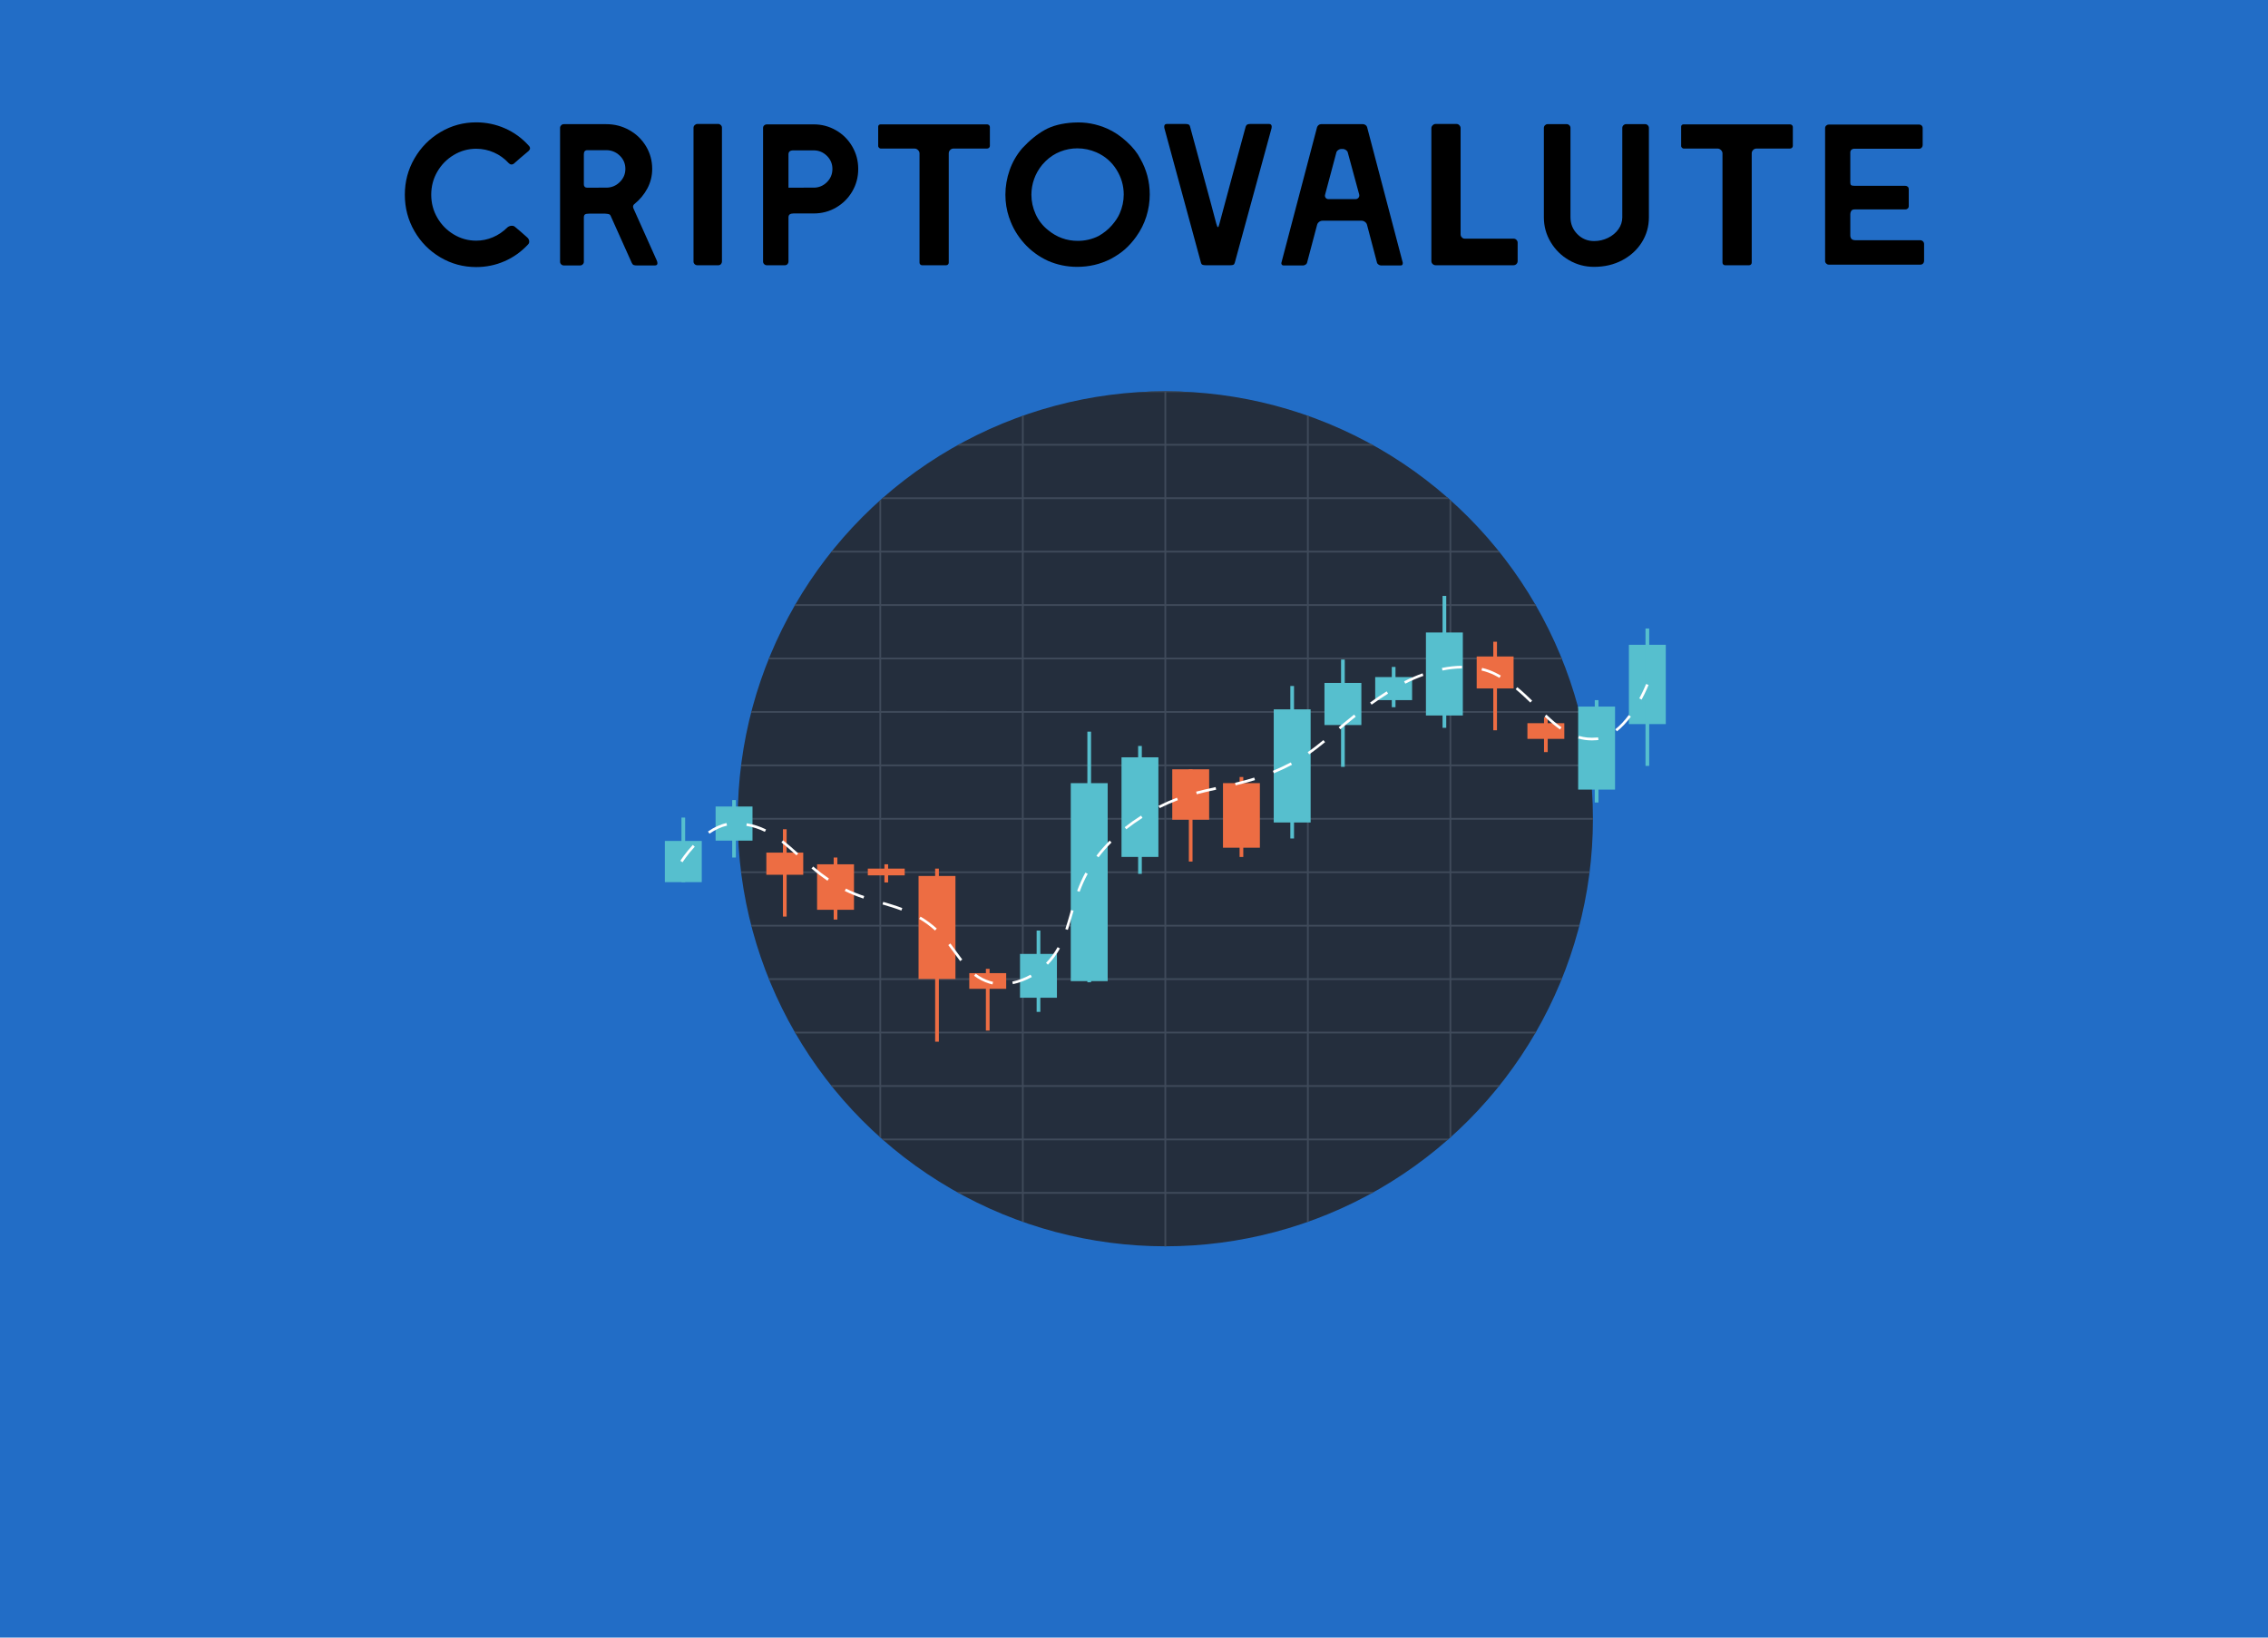 <?xml version="1.0" encoding="utf-8"?>
<!-- Generator: Adobe Illustrator 16.0.0, SVG Export Plug-In . SVG Version: 6.00 Build 0)  -->
<!DOCTYPE svg PUBLIC "-//W3C//DTD SVG 1.1//EN" "http://www.w3.org/Graphics/SVG/1.1/DTD/svg11.dtd">
<svg version="1.1" id="Livello_1" xmlns="http://www.w3.org/2000/svg" xmlns:xlink="http://www.w3.org/1999/xlink" x="0px" y="0px"
	 width="900px" height="650px" viewBox="0 0 900 650" enable-background="new 0 0 900 650" xml:space="preserve">
<rect x="0" y="0" fill="#226DC6" width="900" height="650"/>
<circle fill="#242E3D" cx="462.434" cy="325.001" r="169.683"/>
<path fill="#3F4A5A" d="M595.168,219.301c-0.188-0.235-0.38-0.471-0.567-0.704h-18.693v-19.745c-0.231-0.21-0.468-0.416-0.7-0.624
	v20.368H519.35V198.09h55.703c-0.266-0.233-0.528-0.471-0.794-0.703H519.35v-20.508h25.902c-0.422-0.234-0.838-0.473-1.261-0.704
	H519.35v-11.063c-0.236-0.084-0.472-0.166-0.707-0.249v11.313h-55.854v-20.506h10.47c-3.58-0.225-7.188-0.354-10.823-0.354
	c-3.639,0-7.245,0.128-10.825,0.354h10.472v20.506h-55.854v-11.313c-0.234,0.082-0.471,0.165-0.706,0.249v11.064h-24.646
	c-0.422,0.231-0.839,0.47-1.259,0.704h25.904v20.508h-54.911c-0.266,0.232-0.53,0.47-0.794,0.703h55.706v20.506h-55.854v-20.373
	c-0.233,0.209-0.473,0.415-0.703,0.625v19.748h-18.698c-0.188,0.233-0.379,0.469-0.566,0.704h19.265v20.508h-33.3
	c-0.138,0.234-0.28,0.467-0.417,0.704h33.714v20.505h-43.72c-0.097,0.233-0.192,0.469-0.287,0.704h44.008v20.507h-50.771
	c-0.06,0.233-0.121,0.469-0.18,0.705h50.95v20.505h-54.854c-0.028,0.233-0.053,0.47-0.081,0.705h54.934v20.506h-56.206
	c0,0.117-0.004,0.232-0.004,0.352c0,0.117,0.004,0.233,0.004,0.354h56.207v20.505h-54.935c0.028,0.233,0.05,0.471,0.081,0.705
	h54.853v20.506h-50.949c0.06,0.234,0.12,0.471,0.181,0.706h50.771v20.503h-44.009c0.095,0.236,0.19,0.471,0.287,0.705h43.72v20.508
	h-33.712c0.137,0.234,0.279,0.469,0.417,0.704h33.296v20.503h-19.263c0.188,0.236,0.378,0.47,0.566,0.705h18.695v19.747
	c0.231,0.211,0.471,0.417,0.704,0.626v-20.373h55.855v20.508h-55.704c0.267,0.233,0.528,0.472,0.794,0.705h54.91v20.503h-25.905
	c0.42,0.235,0.838,0.477,1.26,0.705h24.646v11.063c0.232,0.086,0.471,0.166,0.706,0.252v-11.315h55.854v20.854
	c0.118,0,0.234,0.004,0.353,0.004c0.119,0,0.234-0.004,0.354-0.004v-20.854h55.854v11.313c0.234-0.084,0.472-0.164,0.707-0.25
	v-11.063h24.643c0.423-0.229,0.84-0.47,1.26-0.705h-25.901v-20.503h54.906c0.266-0.231,0.529-0.47,0.794-0.703h-55.7v-20.508h55.856
	v20.367c0.233-0.207,0.47-0.413,0.701-0.622v-19.745h18.693c0.188-0.234,0.38-0.469,0.566-0.705h-19.261v-20.505h33.294
	c0.139-0.233,0.28-0.468,0.417-0.702h-33.711v-20.508h43.718c0.097-0.234,0.193-0.471,0.288-0.705h-44.006v-20.505h50.769
	c0.061-0.233,0.12-0.47,0.182-0.704h-50.949v-20.508h54.852c0.028-0.234,0.054-0.469,0.082-0.705h-54.934v-20.503h56.204
	c0-0.119,0.005-0.235,0.005-0.354c0-0.117-0.004-0.232-0.005-0.352h-56.204v-20.506h54.934c-0.028-0.234-0.053-0.472-0.082-0.704
	h-54.852v-20.505h50.951c-0.062-0.235-0.122-0.471-0.183-0.704h-50.769v-20.507h44.006c-0.096-0.236-0.19-0.472-0.288-0.705h-43.718
	v-20.505h33.712c-0.136-0.236-0.279-0.469-0.417-0.704h-33.295v-20.507h19.259V219.301L595.168,219.301z M518.642,218.596h-55.855
	v-20.506h55.855V218.596L518.642,218.596z M462.078,240.512v20.505h-55.854v-20.505H462.078z M406.225,239.808v-20.508h55.854
	v20.508H406.225z M462.078,261.721v20.507h-55.854v-20.507H462.078z M462.078,282.933v20.505h-55.854v-20.505H462.078z
	 M462.078,304.143v20.507h-55.854v-20.507H462.078L462.078,304.143z M462.078,325.354v20.505h-55.854v-20.505H462.078z
	 M462.078,346.564v20.506h-55.854v-20.506H462.078z M462.078,367.774v20.505h-55.854v-20.505H462.078z M462.078,388.984v20.508
	h-55.854v-20.508H462.078z M462.078,410.195v20.504h-55.854v-20.504H462.078z M462.785,410.195h55.855v20.504h-55.855V410.195
	L462.785,410.195z M462.785,409.492v-20.508h55.855v20.508H462.785z M462.785,388.279v-20.505h55.855v20.505H462.785z
	 M462.785,367.07v-20.506h55.855v20.506H462.785L462.785,367.07z M462.785,345.859v-20.505h55.855v20.505H462.785z M462.785,324.65
	v-20.507h55.855v20.507H462.785z M462.785,303.438v-20.505h55.855v20.505H462.785z M462.785,282.229v-20.507h55.855v20.507H462.785
	L462.785,282.229z M462.785,261.017v-20.505h55.855v20.505H462.785z M462.785,239.808v-20.508h55.855v20.508H462.785z
	 M518.642,176.879v20.508h-55.855v-20.508H518.642z M406.225,176.879h55.854v20.508h-55.854V176.879z M406.225,198.091h55.854
	v20.506h-55.854V198.091z M349.66,219.301h55.855v20.508H349.66V219.301L349.66,219.301z M349.66,240.512h55.855v20.505H349.66
	V240.512L349.66,240.512z M349.66,261.721h55.855v20.507H349.66V261.721L349.66,261.721z M349.66,282.933h55.855v20.505H349.66
	V282.933L349.66,282.933z M349.66,304.143h55.855v20.507H349.66V304.143L349.66,304.143z M349.66,325.354h55.855v20.505H349.66
	V325.354L349.66,325.354z M349.66,346.564h55.855v20.506H349.66V346.564L349.66,346.564z M349.66,367.774h55.855v20.505H349.66
	V367.774L349.66,367.774z M349.66,388.984h55.855v20.508H349.66V388.984L349.66,388.984z M349.66,430.699v-20.504h55.855v20.504
	H349.66z M406.225,431.406h55.854v20.506h-55.854V431.406z M406.225,473.122v-20.506h55.854v20.506H406.225L406.225,473.122z
	 M518.642,473.122h-55.855v-20.506h55.855V473.122L518.642,473.122z M518.642,451.912h-55.855v-20.506h55.855V451.912
	L518.642,451.912z M575.204,430.699h-55.856v-20.504h55.856V430.699L575.204,430.699z M575.204,409.492h-55.856v-20.508h55.856
	V409.492L575.204,409.492z M575.204,388.279h-55.856v-20.505h55.856V388.279L575.204,388.279z M575.204,367.07h-55.856v-20.506
	h55.856V367.07L575.204,367.07z M575.204,345.859h-55.856v-20.505h55.856V345.859L575.204,345.859z M575.204,324.65h-55.856v-20.507
	h55.856V324.65L575.204,324.65z M575.204,303.438h-55.856v-20.505h55.856V303.438L575.204,303.438z M575.204,282.229h-55.856
	v-20.507h55.856V282.229L575.204,282.229z M575.204,261.017h-55.856v-20.505h55.856V261.017L575.204,261.017z M575.204,239.808
	h-55.856v-20.508h55.856V239.808L575.204,239.808z"/>
<g>
	<rect x="263.833" y="333.787" fill="#56BFCE" width="14.646" height="16.348"/>
	<rect x="270.42" y="324.512" fill="#56BFCE" width="1.464" height="25.625"/>
	<rect x="283.969" y="320.123" fill="#56BFCE" width="14.64" height="13.542"/>
	<rect x="290.557" y="317.561" fill="#56BFCE" width="1.463" height="22.813"/>
</g>
<g>
	<rect x="304.104" y="338.424" fill="#ED6D43" width="14.644" height="8.789"/>
	<rect x="310.691" y="329.149" fill="#ED6D43" width="1.467" height="34.657"/>
	<rect x="324.238" y="343.06" fill="#ED6D43" width="14.646" height="18.058"/>
	<rect x="330.824" y="340.373" fill="#ED6D43" width="1.467" height="24.621"/>
	<rect x="344.37" y="344.77" fill="#ED6D43" width="14.645" height="2.682"/>
	<rect x="350.956" y="343.06" fill="#ED6D43" width="1.472" height="7.204"/>
	<rect x="364.504" y="347.697" fill="#ED6D43" width="14.643" height="40.879"/>
	<rect x="371.09" y="344.77" fill="#ED6D43" width="1.469" height="68.701"/>
	<rect x="384.636" y="386.262" fill="#ED6D43" width="14.646" height="6.221"/>
	<rect x="391.223" y="384.545" fill="#ED6D43" width="1.471" height="24.525"/>
</g>
<g>
	<rect x="404.77" y="378.634" fill="#56BFCE" width="14.644" height="17.391"/>
	<rect x="411.363" y="369.359" fill="#56BFCE" width="1.465" height="32.281"/>
	<rect x="424.909" y="310.851" fill="#56BFCE" width="14.645" height="78.58"/>
	<rect x="431.496" y="290.406" fill="#56BFCE" width="1.466" height="99.482"/>
	<rect x="445.044" y="300.597" fill="#56BFCE" width="14.641" height="39.539"/>
	<rect x="451.637" y="296.084" fill="#56BFCE" width="1.463" height="50.766"/>
</g>
<g>
	<rect x="465.184" y="305.35" fill="#ED6D43" width="14.641" height="20.01"/>
	<rect x="471.763" y="305.35" fill="#ED6D43" width="1.462" height="36.614"/>
	<rect x="485.309" y="310.842" fill="#ED6D43" width="14.645" height="25.632"/>
	<rect x="491.902" y="308.411" fill="#ED6D43" width="1.467" height="31.738"/>
</g>
<g>
	<rect x="505.448" y="281.56" fill="#56BFCE" width="14.645" height="44.904"/>
	<rect x="512.035" y="272.286" fill="#56BFCE" width="1.466" height="60.525"/>
	<rect x="525.581" y="271.066" fill="#56BFCE" width="14.646" height="16.72"/>
	<rect x="532.166" y="261.792" fill="#56BFCE" width="1.472" height="42.587"/>
	<rect x="545.714" y="268.744" fill="#56BFCE" width="14.643" height="9.151"/>
	<rect x="552.301" y="264.72" fill="#56BFCE" width="1.47" height="15.987"/>
	<rect x="565.847" y="251.049" fill="#56BFCE" width="14.645" height="32.949"/>
	<rect x="572.44" y="236.533" fill="#56BFCE" width="1.471" height="52.35"/>
</g>
<g>
	<rect x="585.987" y="260.571" fill="#ED6D43" width="14.642" height="12.692"/>
	<rect x="592.573" y="254.716" fill="#ED6D43" width="1.465" height="35.146"/>
	<rect x="606.119" y="287.051" fill="#ED6D43" width="14.643" height="6.223"/>
	<rect x="612.704" y="284.729" fill="#ED6D43" width="1.467" height="13.791"/>
</g>
<g>
	<rect x="626.253" y="280.457" fill="#56BFCE" width="14.64" height="32.948"/>
	<rect x="632.847" y="277.893" fill="#56BFCE" width="1.463" height="40.638"/>
	<rect x="646.385" y="255.936" fill="#56BFCE" width="14.646" height="31.479"/>
	<rect x="652.979" y="249.466" fill="#56BFCE" width="1.464" height="54.541"/>
</g>
<path fill="#FFFFFF" d="M393.848,390.744c-0.44-0.098-0.876-0.215-1.312-0.349c-2.222-0.703-4.181-1.712-5.996-3.093l0.643-0.842
	c1.709,1.311,3.563,2.268,5.669,2.93c0.406,0.126,0.818,0.23,1.226,0.326L393.848,390.744z M401.935,390.648l-0.221-1.03
	c2.407-0.513,4.909-1.458,7.239-2.743l0.512,0.933C407.045,389.128,404.444,390.113,401.935,390.648z M415.842,382.906l-0.757-0.731
	c1.806-1.858,3.311-3.894,4.604-6.23l0.921,0.514C419.275,378.877,417.715,380.984,415.842,382.906z M381.012,381.485
	c-0.692-0.905-1.375-1.843-2.064-2.8c-0.845-1.164-1.712-2.361-2.645-3.562l0.832-0.647c0.939,1.214,1.813,2.416,2.668,3.59
	c0.684,0.951,1.36,1.881,2.047,2.781L381.012,381.485z M371.035,369.349c-1.959-1.776-4.01-3.284-6.28-4.615l0.54-0.913
	c2.327,1.371,4.438,2.924,6.445,4.742L371.035,369.349z M423.742,369.094l-0.999-0.333c0.671-2.012,1.252-4.044,1.869-6.193
	l0.393-1.375l1.021,0.291l-0.396,1.373C425.008,365.021,424.426,367.064,423.742,369.094z M357.687,361.42
	c-2.496-0.938-5.071-1.713-7.488-2.426l0.29-1.012c2.442,0.717,5.038,1.494,7.568,2.444L357.687,361.42z M342.606,356.664
	c-2.803-0.948-5.149-1.908-7.388-3.016l0.472-0.949c2.193,1.09,4.501,2.032,7.257,2.971L342.606,356.664z M428.422,353.984
	l-0.99-0.365c0.986-2.664,2.059-5.045,3.282-7.277l0.921,0.511C430.441,349.037,429.385,351.373,428.422,353.984z M328.346,349.584
	c-2.063-1.402-4.133-2.982-6.33-4.83l0.676-0.809c2.174,1.82,4.217,3.379,6.249,4.768L328.346,349.584z M270.866,342.246
	l-0.895-0.56c0.074-0.126,1.903-3.038,4.955-6.329l0.771,0.719C272.725,339.291,270.888,342.212,270.866,342.246z M435.928,340.299
	l-0.84-0.641c1.584-2.073,3.352-4.096,5.257-6.005l0.747,0.745C439.217,336.277,437.479,338.259,435.928,340.299z M316.059,339.51
	c-2.01-1.813-3.98-3.563-5.979-5.13l0.651-0.827c2.024,1.585,4.008,3.353,6.033,5.178L316.059,339.51z M281.543,330.907
	l-0.604-0.863c2.479-1.718,4.947-2.852,7.352-3.357l0.22,1.028C286.246,328.201,283.9,329.273,281.543,330.907z M303.526,330.17
	c-2.374-1.164-4.779-1.938-7.352-2.364l0.167-1.039c2.68,0.441,5.181,1.246,7.646,2.461L303.526,330.17z M446.956,329.166
	l-0.654-0.828c2.04-1.614,4.229-3.169,6.501-4.604l0.565,0.894C451.128,326.045,448.966,327.572,446.956,329.166z M460.221,320.758
	l-0.475-0.939c2.42-1.213,4.874-2.291,7.3-3.205l0.376,0.992C465.024,318.506,462.6,319.565,460.221,320.758z M474.916,315.249
	l-0.26-1.023c2.502-0.652,4.898-1.2,7.729-1.813l0.223,1.028C479.79,314.054,477.405,314.603,474.916,315.249z M490.34,311.725
	l-0.242-1.025c2.869-0.681,5.281-1.334,7.604-2.059l0.32,1.004C495.669,310.382,493.231,311.04,490.34,311.725z M505.494,306.94
	l-0.4-0.978c2.35-0.979,4.745-2.1,7.122-3.335l0.485,0.936C510.303,304.816,507.878,305.951,505.494,306.94z M519.523,299.424
	l-0.603-0.864c1.853-1.299,3.776-2.778,6.236-4.799l0.672,0.813C523.345,296.61,521.399,298.109,519.523,299.424z M631.752,293.881
	c-1.899,0-3.697-0.249-5.494-0.764l0.292-1.019c2.248,0.646,4.493,0.859,6.977,0.647c0.216-0.019,0.423-0.044,0.63-0.07l0.157,1.04
	c-0.231,0.038-0.463,0.062-0.696,0.082C632.984,293.855,632.363,293.881,631.752,293.881z M641.652,290.301l-0.655-0.826
	c1.807-1.433,3.603-3.335,5.332-5.65l0.847,0.635C645.389,286.844,643.53,288.81,641.652,290.301z M619.049,289.547
	c-1.86-1.297-3.75-2.877-6.124-5.131l0.729-0.77c2.337,2.217,4.186,3.768,5.998,5.035L619.049,289.547z M531.899,289.479
	l-0.684-0.808c1.873-1.572,3.91-3.271,6.131-5.034l0.656,0.825C535.793,286.216,533.762,287.909,531.899,289.479z M544.297,279.702
	l-0.62-0.853c2.163-1.549,4.376-3.046,6.59-4.438l0.565,0.891C548.637,276.687,546.438,278.171,544.297,279.702z M607.268,278.862
	c-1.653-1.61-3.639-3.496-5.819-5.3l0.67-0.817c2.214,1.828,4.219,3.735,5.884,5.357L607.268,278.862z M651.443,277.691
	l-0.927-0.501c1.727-3.213,2.688-5.684,2.7-5.706l0.982,0.379C654.164,271.965,653.21,274.416,651.443,277.691z M557.651,271.371
	l-0.481-0.942c2.425-1.226,4.888-2.289,7.326-3.17l0.356,0.998C562.451,269.114,560.027,270.163,557.651,271.371z M595.043,269.058
	c-0.643-0.37-1.3-0.728-1.976-1.061c-1.592-0.795-3.337-1.423-5.184-1.871l0.242-1.025c1.929,0.463,3.75,1.121,5.41,1.95
	c0.692,0.344,1.372,0.713,2.032,1.095L595.043,269.058z M572.394,266.147l-0.207-1.035c2.72-0.538,5.397-0.831,7.962-0.861
	l0.007,1.056C577.659,265.335,575.049,265.618,572.394,266.147z"/>
<g>
	<path d="M174.768,102.163c-4.347-2.56-7.787-6.04-10.32-10.439c-2.533-4.4-3.8-9.212-3.8-14.44c0-5.172,1.267-9.96,3.8-14.36
		c2.533-4.399,5.974-7.893,10.32-10.479c4.346-2.586,9.08-3.88,14.2-3.88c4,0,7.813,0.8,11.44,2.399
		c3.626,1.601,6.771,3.895,9.439,6.88c0.32,0.32,0.48,0.668,0.48,1.04c0,0.32-0.188,0.667-0.561,1.04
		c-1.12,0.907-2.24,1.854-3.359,2.841c-1.12,0.986-1.895,1.667-2.32,2.04c-0.32,0.319-0.694,0.479-1.12,0.479
		c-0.374,0-0.72-0.16-1.04-0.479c-1.708-1.866-3.68-3.292-5.92-4.28c-2.24-0.986-4.587-1.48-7.04-1.48c-3.2,0-6.174,0.828-8.92,2.48
		c-2.748,1.652-4.92,3.867-6.521,6.64c-1.6,2.774-2.399,5.814-2.399,9.12c0,3.308,0.8,6.348,2.399,9.12
		c1.601,2.773,3.772,4.987,6.521,6.64c2.746,1.654,5.72,2.48,8.92,2.48c2.292,0,4.506-0.453,6.64-1.36
		c2.133-0.906,4.053-2.212,5.761-3.92c0.532-0.426,1.119-0.64,1.76-0.64c0.532,0,0.96,0.16,1.28,0.479
		c0.532,0.429,1.279,1.055,2.239,1.88c0.96,0.827,1.786,1.561,2.48,2.2c0.586,0.48,0.88,1.067,0.88,1.76
		c0,0.428-0.16,0.801-0.48,1.12c-2.667,2.88-5.773,5.095-9.319,6.641c-3.547,1.547-7.293,2.319-11.24,2.319
		C183.848,106.003,179.114,104.723,174.768,102.163z"/>
	<path d="M222.688,104.923c-0.294-0.292-0.439-0.626-0.439-1V50.723c0-0.373,0.146-0.706,0.439-1c0.292-0.292,0.652-0.44,1.08-0.44
		h16.8c3.307,0,6.36,0.788,9.16,2.36c2.8,1.573,5.013,3.72,6.641,6.439c1.626,2.721,2.439,5.708,2.439,8.96
		c0,2.774-0.64,5.36-1.92,7.761c-1.28,2.399-3.014,4.479-5.2,6.239c-0.319,0.269-0.479,0.614-0.479,1.04
		c0,0.16,0.025,0.294,0.08,0.4c0.053,0.106,0.08,0.188,0.08,0.24l9.279,20.72c0.16,0.374,0.24,0.72,0.24,1.04
		c0,0.587-0.347,0.88-1.04,0.88h-7.04c-0.587,0-1.027-0.054-1.32-0.16c-0.294-0.105-0.547-0.373-0.76-0.8l-8.399-18.72
		c-0.107-0.32-0.308-0.532-0.601-0.641c-0.294-0.105-0.813-0.186-1.56-0.239h-6.4c-0.8,0-1.347,0.106-1.64,0.319
		c-0.294,0.214-0.44,0.614-0.44,1.2v17.6c0,0.374-0.146,0.708-0.439,1c-0.294,0.293-0.654,0.44-1.08,0.44h-6.4
		C223.34,105.363,222.98,105.217,222.688,104.923z M240.567,74.483c2.08,0,3.866-0.733,5.36-2.2c1.493-1.466,2.24-3.212,2.24-5.24
		c0-2.08-0.748-3.84-2.24-5.279c-1.494-1.44-3.28-2.16-5.36-2.16h-7.439c-0.96,0-1.44,0.534-1.44,1.6v12
		c0,0.374,0.106,0.68,0.32,0.92c0.212,0.24,0.506,0.36,0.88,0.36H240.567z"/>
	<path d="M275.646,104.844c-0.294-0.293-0.439-0.627-0.439-1v-53.12c0-0.427,0.16-0.786,0.479-1.08c0.32-0.292,0.667-0.44,1.04-0.44
		h8.32c0.373,0,0.706,0.147,1,0.44c0.292,0.294,0.439,0.653,0.439,1.08v53.12c0,0.373-0.134,0.707-0.399,1
		c-0.269,0.293-0.614,0.439-1.04,0.439h-8.32C276.299,105.283,275.939,105.137,275.646,104.844z"/>
	<path d="M303.245,104.844c-0.293-0.293-0.439-0.627-0.439-1v-53.04c0-0.427,0.146-0.772,0.439-1.04c0.293-0.267,0.626-0.4,1-0.4
		h18.641c3.2,0,6.16,0.788,8.88,2.36c2.72,1.573,4.867,3.72,6.439,6.439s2.36,5.68,2.36,8.88c0,3.254-0.788,6.229-2.36,8.92
		c-1.573,2.693-3.708,4.827-6.399,6.4c-2.693,1.574-5.667,2.36-8.92,2.36h-8c-0.641,0-1.134,0.12-1.48,0.359
		c-0.348,0.24-0.52,0.654-0.52,1.24v17.521c0,0.373-0.134,0.707-0.4,1c-0.268,0.293-0.614,0.439-1.04,0.439h-7.2
		C303.871,105.283,303.538,105.137,303.245,104.844z M322.886,74.483c2.025,0,3.771-0.72,5.239-2.16c1.467-1.44,2.2-3.2,2.2-5.28
		c0-2.025-0.732-3.76-2.2-5.2c-1.468-1.439-3.214-2.159-5.239-2.159h-8.08c-1.28,0-1.92,0.533-1.92,1.6v13.2H322.886z"/>
	<path d="M365.166,104.963c-0.188-0.213-0.279-0.452-0.279-0.72v-43.36c0-0.479-0.2-0.92-0.601-1.319
		c-0.399-0.4-0.867-0.601-1.399-0.601h-13.44c-0.213,0-0.427-0.105-0.64-0.319c-0.214-0.212-0.32-0.427-0.32-0.641v-7.76
		c0-0.266,0.093-0.479,0.28-0.64c0.186-0.16,0.412-0.24,0.68-0.24h42.24c0.32,0,0.586,0.107,0.8,0.32
		c0.212,0.214,0.32,0.454,0.32,0.72v7.52c0,0.269-0.108,0.508-0.32,0.721c-0.214,0.214-0.479,0.319-0.8,0.319h-13.28
		c-0.534,0-0.986,0.188-1.359,0.561c-0.374,0.374-0.561,0.827-0.561,1.359v43.36c0,0.269-0.094,0.507-0.28,0.72
		c-0.188,0.213-0.439,0.32-0.76,0.32h-9.52C365.606,105.283,365.353,105.177,365.166,104.963z"/>
	<path d="M406.365,96.523c-2.64-2.96-4.574-6.253-5.8-9.88l-0.16-0.4c-0.96-2.88-1.439-5.866-1.439-8.96
		c0-3.306,0.56-6.56,1.68-9.76s2.8-6.106,5.04-8.72c2.933-3.146,5.906-5.561,8.92-7.24c3.012-1.681,6.813-2.652,11.4-2.92h0.239
		c4.48-0.267,8.854,0.534,13.12,2.399c2.667,1.174,5.24,2.895,7.721,5.16c2.479,2.269,4.278,4.521,5.399,6.76
		c2.506,4.374,3.76,9.12,3.76,14.24c0,2.988-0.454,5.908-1.359,8.76c-0.907,2.854-2.239,5.508-4,7.96
		c-1.333,1.867-2.788,3.508-4.36,4.921c-1.574,1.413-3.508,2.733-5.8,3.96c-4.107,2.079-8.534,3.119-13.28,3.119
		c-4.054,0-7.92-0.8-11.6-2.399C412.165,101.817,409.006,99.483,406.365,96.523z M441.205,89.443c1.44-1.653,2.48-3.228,3.12-4.72
		c1.066-2.453,1.601-4.96,1.601-7.521c0-3.52-0.96-6.813-2.88-9.88c-1.921-3.066-4.561-5.346-7.921-6.84
		c-2.453-1.066-4.987-1.601-7.6-1.601c-2.348,0-4.6,0.428-6.76,1.28c-2.16,0.854-4.094,2.107-5.8,3.76l-1.36,1.44
		c-1.44,1.76-2.52,3.654-3.24,5.68c-0.72,2.028-1.08,4.108-1.08,6.24c0,2.667,0.561,5.24,1.681,7.72
		c1.12,2.48,2.746,4.574,4.88,6.28c3.466,2.88,7.413,4.32,11.84,4.32c2.933,0,5.68-0.641,8.24-1.92
		C438.006,92.511,439.766,91.097,441.205,89.443z"/>
	<path d="M504.646,50.323c0,0.268-0.027,0.48-0.08,0.64l-14.56,53.28c-0.107,0.428-0.294,0.708-0.562,0.84
		c-0.268,0.134-0.668,0.2-1.199,0.2h-9.841c-0.534,0-0.947-0.066-1.239-0.2c-0.295-0.132-0.493-0.412-0.601-0.84l-14.479-53.28
		c-0.056-0.159-0.08-0.399-0.08-0.72c0-0.692,0.346-1.04,1.039-1.04h7.28c0.586,0,1.025,0.067,1.319,0.2
		c0.292,0.134,0.493,0.414,0.601,0.84c1.013,3.788,2.691,9.974,5.039,18.561s4.134,15.228,5.36,19.92
		c0.267,0.96,0.479,1.439,0.64,1.439c0.213,0,0.428-0.479,0.642-1.439c1.227-4.692,3.012-11.333,5.358-19.92
		c2.348-8.587,4.026-14.772,5.041-18.561c0.159-0.426,0.387-0.706,0.681-0.84c0.292-0.133,0.706-0.2,1.239-0.2h7.359
		C504.298,49.203,504.646,49.577,504.646,50.323z"/>
	<path d="M508.646,105.043c-0.16-0.212-0.214-0.452-0.16-0.72l14.16-53.84c0.106-0.32,0.306-0.601,0.601-0.84
		c0.292-0.24,0.625-0.36,1-0.36h16.64c0.319,0,0.641,0.107,0.961,0.32c0.319,0.214,0.532,0.479,0.64,0.8l14.16,53.84v0.24
		c0,0.587-0.268,0.88-0.8,0.88h-7.84c-0.32,0-0.654-0.12-1-0.36c-0.349-0.239-0.548-0.52-0.602-0.84l-3.92-14.88
		c-0.106-0.479-0.374-0.88-0.8-1.2c-0.428-0.319-0.881-0.479-1.36-0.479h-15.521c-0.479,0-0.935,0.16-1.359,0.479
		c-0.428,0.32-0.692,0.721-0.8,1.2l-3.92,14.8c-0.054,0.374-0.254,0.681-0.601,0.92c-0.349,0.24-0.681,0.36-1,0.36h-7.841
		C509.018,105.363,508.805,105.257,508.646,105.043z M537.846,79.043c0.532,0,0.945-0.186,1.24-0.56
		c0.292-0.373,0.386-0.8,0.278-1.28l-4.479-16.479c-0.053-0.427-0.293-0.801-0.719-1.12c-0.429-0.32-0.882-0.48-1.361-0.48h-0.479
		c-0.479,0-0.934,0.16-1.359,0.48c-0.428,0.319-0.667,0.693-0.72,1.12l-4.399,16.479l-0.08,0.4c0,0.428,0.133,0.773,0.399,1.04
		c0.267,0.268,0.64,0.399,1.119,0.399H537.846z"/>
	<path d="M568.525,104.803c-0.348-0.32-0.52-0.721-0.52-1.2V50.883c0-0.426,0.172-0.813,0.52-1.159
		c0.346-0.347,0.732-0.521,1.16-0.521h8.24c0.479,0,0.88,0.174,1.198,0.521c0.32,0.348,0.48,0.733,0.48,1.159v42.16
		c0,0.429,0.16,0.814,0.479,1.16c0.319,0.348,0.691,0.521,1.119,0.521h19.36c0.479,0,0.88,0.159,1.2,0.479
		c0.319,0.32,0.479,0.694,0.479,1.12v7.28c0,0.479-0.16,0.88-0.479,1.2c-0.32,0.319-0.722,0.479-1.2,0.479h-30.88
		C569.258,105.283,568.87,105.123,568.525,104.803z"/>
	<path d="M622.645,103.283c-3.039-1.76-5.467-4.146-7.279-7.16c-1.813-3.012-2.721-6.306-2.721-9.88V50.803
		c0-0.427,0.146-0.786,0.44-1.08c0.292-0.292,0.626-0.44,1-0.44h7.681c0.372,0,0.705,0.147,1,0.44
		c0.292,0.294,0.439,0.653,0.439,1.08v35.439c0,2.614,0.905,4.84,2.721,6.68c1.813,1.841,4.024,2.761,6.639,2.761
		c1.973,0,3.827-0.427,5.562-1.28c1.731-0.854,3.105-2,4.119-3.44c1.014-1.439,1.521-3.013,1.521-4.72V50.803
		c0-0.427,0.146-0.786,0.438-1.08c0.294-0.292,0.628-0.44,1-0.44h7.681c0.373,0,0.707,0.147,1,0.44
		c0.293,0.294,0.439,0.653,0.439,1.08v35.439c0,3.627-0.934,6.935-2.8,9.92c-1.867,2.988-4.454,5.36-7.76,7.12
		c-3.309,1.76-7.041,2.64-11.201,2.64C628.99,105.923,625.686,105.043,622.645,103.283z"/>
	<path d="M683.806,104.963c-0.188-0.213-0.28-0.452-0.28-0.72v-43.36c0-0.479-0.2-0.92-0.6-1.319c-0.4-0.4-0.868-0.601-1.4-0.601
		h-13.438c-0.215,0-0.429-0.105-0.642-0.319c-0.213-0.212-0.32-0.427-0.32-0.641v-7.76c0-0.266,0.095-0.479,0.281-0.64
		s0.412-0.24,0.681-0.24h42.238c0.32,0,0.587,0.107,0.802,0.32c0.212,0.214,0.318,0.454,0.318,0.72v7.52
		c0,0.269-0.106,0.508-0.318,0.721c-0.215,0.214-0.48,0.319-0.802,0.319h-13.278c-0.534,0-0.988,0.188-1.36,0.561
		c-0.374,0.374-0.56,0.827-0.56,1.359v43.36c0,0.269-0.095,0.507-0.28,0.72c-0.188,0.213-0.44,0.32-0.76,0.32h-9.521
		C684.244,105.283,683.991,105.177,683.806,104.963z"/>
	<path d="M724.685,104.603c-0.294-0.292-0.439-0.626-0.439-1V50.883c0-0.426,0.146-0.771,0.439-1.04
		c0.293-0.266,0.626-0.399,1-0.399h35.84c0.427,0,0.772,0.134,1.04,0.399c0.268,0.269,0.4,0.614,0.4,1.04v6.721
		c0,0.374-0.135,0.708-0.4,1c-0.268,0.294-0.613,0.439-1.04,0.439h-25.84c-0.374,0-0.707,0.135-1,0.4
		c-0.294,0.268-0.439,0.614-0.439,1.04v11.76v0.24c0,0.479,0.105,0.813,0.319,1c0.213,0.188,0.721,0.28,1.521,0.28h20
		c0.371,0,0.691,0.119,0.96,0.359c0.266,0.24,0.398,0.548,0.398,0.92v6.8c0,0.374-0.134,0.681-0.398,0.921
		c-0.269,0.239-0.589,0.359-0.96,0.359h-20.08c-0.694,0-1.16,0.2-1.4,0.601c-0.24,0.399-0.359,0.813-0.359,1.239v8.48
		c0,0.534,0.146,0.987,0.439,1.36c0.293,0.374,0.893,0.56,1.8,0.56h25.601c0.372,0,0.706,0.147,1,0.44
		c0.293,0.294,0.439,0.653,0.439,1.079v6.721c0,0.374-0.134,0.708-0.398,1c-0.269,0.294-0.614,0.439-1.04,0.439h-36.4
		C725.311,105.043,724.978,104.897,724.685,104.603z"/>
</g>
</svg>

